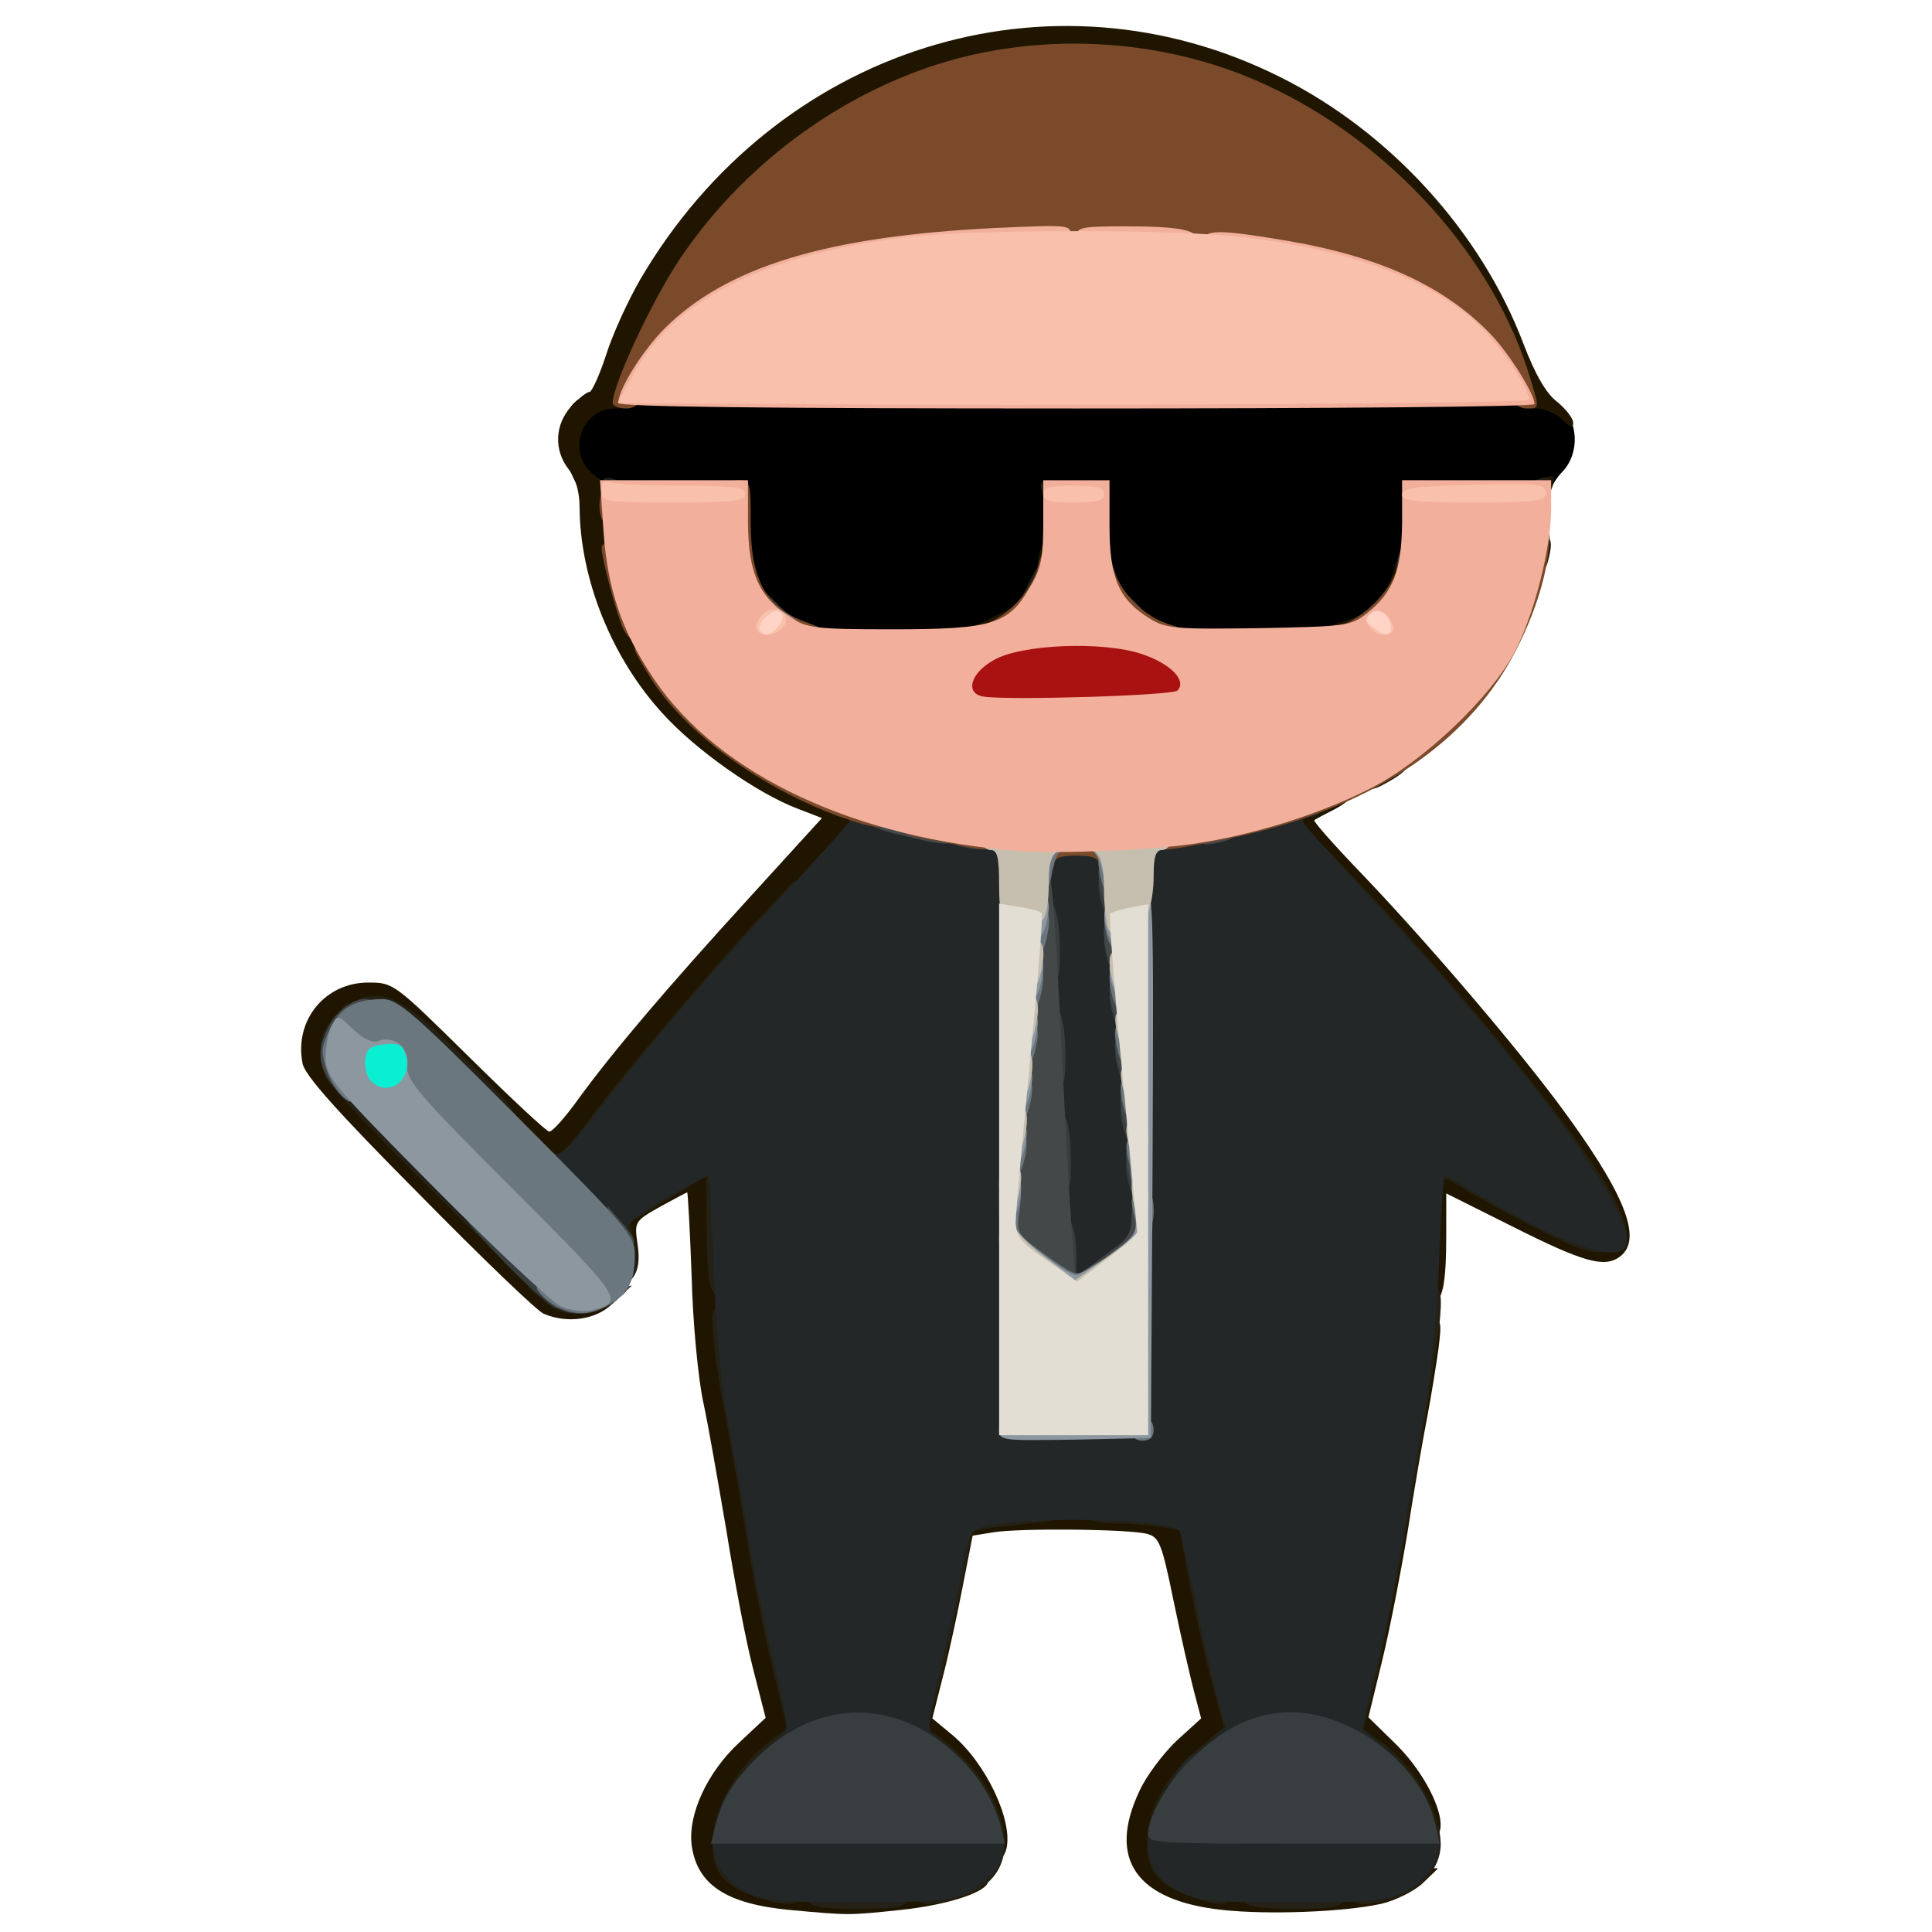 <?xml version="1.0" encoding="utf-8"?>
<!DOCTYPE svg PUBLIC "-//W3C//DTD SVG 1.0//EN" "http://www.w3.org/TR/2001/REC-SVG-20010904/DTD/svg10.dtd">
<svg version="1.0" xmlns="http://www.w3.org/2000/svg" width="50px" height="50px" viewBox="0 0 350 350" preserveAspectRatio="xMidYMid meet">
 <g fill="#000000">
  <path d="M142.5 115.6 c-6.8 -3 -9.5 -8.4 -9.5 -18.7 l0 -6.9 -13.7 0 -13.8 0 -1.7 -3.6 c-2.4 -4.8 -2.3 -10.9 0.2 -13.4 2 -2 3.3 -2 88.9 -2 l87 0 2.6 2.3 c3.5 2.9 3.7 8.8 0.6 12.1 -1.2 1.2 -2.1 2.8 -2.1 3.4 0 0.9 -3.4 1.2 -11.9 1.2 l-11.8 0 -0.5 7.9 c-0.6 9.7 -2.7 13.7 -8.8 16.9 -4.3 2.2 -5.4 2.3 -22.2 2 -16 -0.3 -17.9 -0.5 -20.4 -2.4 -5.6 -4.2 -6.9 -6.9 -7.3 -16 l-0.3 -8.4 -2.8 0 c-2.7 0 -2.7 0 -3.2 7.9 -0.6 9.7 -2.7 13.8 -8.8 16.9 -4.1 2 -5.7 2.2 -21 2.2 -11.5 -0.1 -17.4 -0.5 -19.5 -1.4z"/>
 </g>
 <g fill="#201600">
  <path d="M143 346 c-11.5 -1.1 -16.7 -4.6 -17.7 -11.7 -0.7 -5.6 2.8 -13.2 8.6 -18.6 l4.8 -4.5 -2.3 -9 c-1.3 -5 -3.4 -16.1 -4.8 -24.9 -1.5 -8.7 -3.3 -19.2 -4.2 -23.3 -0.9 -4.1 -1.9 -14.4 -2.1 -22.7 -0.3 -8.4 -0.7 -15.3 -0.8 -15.3 -0.1 0 -2.3 1.2 -4.9 2.6 -4.6 2.6 -4.7 2.7 -4.1 6.8 0.4 2.8 0.2 4.7 -0.9 6.1 -0.8 1.1 -1.7 1.8 -1.9 1.5 -0.3 -0.3 -0.9 -3.8 -1.2 -7.7 -0.7 -6.2 -0.5 -7.3 0.8 -7.3 0.8 0 1.7 -0.4 1.9 -0.8 0.7 -1.8 11.1 -7.2 13.8 -7.2 l3 0 0 7.8 c0.1 10.6 1.6 27.2 3.5 36.2 0.8 4.1 2.4 13.4 3.5 20.5 1.2 7.2 3.4 18.4 5 25.1 1.7 6.7 3 12.9 3 13.8 0 0.9 -2.4 4 -5.3 6.9 -12.9 12.7 -10.7 19.5 7.1 21.7 5.2 0.7 10.2 0.7 15.2 0 4.1 -0.6 9.4 -1.4 11.8 -1.7 2.5 -0.3 4.2 -0.2 4.2 0.5 0 1.9 -7.2 4.3 -15.8 5.2 -9.5 1 -9.3 1 -20.2 0z"/>
  <path d="M221.4 346 c-15.6 -1.7 -20.8 -9.2 -15 -21.5 1.2 -2.7 4.3 -6.8 6.7 -9.1 l4.5 -4.1 -1.3 -4.9 c-0.7 -2.7 -2.4 -10.1 -3.7 -16.4 -2.1 -10.3 -2.6 -11.5 -4.7 -12.1 -3.1 -0.9 -23.3 -1.1 -28 -0.3 l-3.7 0.6 -1.7 8.7 c-0.9 4.7 -2.5 12.2 -3.6 16.5 l-2 7.9 3.5 2.9 c6.2 5.1 11.2 15.7 9.9 20.8 -0.7 2.7 -3.3 2.5 -3.3 -0.2 0 -3.7 -5.8 -12.7 -10 -15.6 -4.5 -3.1 -5 -6.2 -2.5 -14.7 0.9 -2.7 2.7 -10.6 4.1 -17.5 1.4 -6.9 2.7 -12.6 2.8 -12.7 0.1 -0.1 4.7 -0.7 10.2 -1.4 9 -1 17.8 -0.8 29 0.7 l4.1 0.6 1.3 7.1 c0.7 4 2.5 12.4 4.1 18.7 1.6 6.3 2.9 12.4 2.9 13.6 0 1.2 -1.7 3.4 -4.1 5.4 -4.8 3.8 -9.9 11.4 -9.9 14.6 0 2.8 4 6.1 9.4 7.5 8.7 2.5 31.7 0.9 33.7 -2.3 0.3 -0.5 1.9 -0.8 3.5 -0.6 l2.9 0.3 -2.8 2.7 c-1.5 1.4 -4.9 3.1 -7.5 3.7 -6.8 1.5 -20.6 2 -28.8 1.1z"/>
  <path d="M257 331.7 c0 -2.4 -5.9 -10.4 -9.5 -12.8 -4.3 -3 -4.4 -5.1 -1 -18.8 2.4 -9.6 9.1 -46.4 10.2 -56.3 0.5 -4 0.9 -4.8 2.6 -4.8 1.8 0 1.9 0.4 1.3 5.3 -0.4 2.8 -1.3 8.6 -2.1 12.7 -0.8 4.1 -2.4 13.4 -3.5 20.5 -1.2 7.2 -3.2 17.6 -4.6 23.3 l-2.5 10.3 4.6 4.5 c7.2 6.9 11.1 17.4 6.5 17.4 -1.1 0 -2 -0.6 -2 -1.3z"/>
  <path d="M98.5 238 c-1.1 -0.4 -11.3 -10.2 -22.6 -21.7 -14.7 -14.8 -20.8 -21.6 -21.1 -23.7 -1.5 -7.8 4.1 -14.6 11.9 -14.6 4.6 0 4.7 0.1 18.3 13.5 7.5 7.4 14 13.5 14.5 13.5 0.6 0 2.9 -2.6 5.2 -5.8 6.4 -8.8 16.2 -20.3 30.8 -36.3 l13.4 -14.7 -4.4 -1.7 c-7.4 -2.8 -18.6 -10.7 -24.6 -17.4 -9.1 -10 -14.8 -24.2 -14.9 -37.1 0 -2.9 -0.7 -5.4 -2 -7 -2.7 -3.5 -2.5 -8.1 0.5 -11.4 1.3 -1.4 2.8 -2.6 3.3 -2.6 0.4 0 1.8 -3 3 -6.7 1.2 -3.8 4 -9.9 6.2 -13.7 24.6 -42 74.2 -57.6 116 -36.6 19.8 9.9 36.3 28 44 48.3 2.1 5.5 4.1 9 6.1 10.5 1.6 1.3 2.9 3 2.9 3.8 0 1 -0.5 0.9 -2 -0.6 -1.1 -1.1 -3.3 -2 -4.9 -2 -2.5 0 -3.1 -0.5 -4.2 -3.7 -3.5 -10.8 -12.2 -24.7 -21.4 -33.8 -19.7 -19.7 -47.7 -29.1 -71.6 -24.1 -27.8 5.9 -53.8 28.1 -63.6 54 -2.7 7.2 -3 7.6 -5.9 7.6 -5.9 0 -8.7 7.6 -4.3 11.6 1.2 1 2.3 1.8 2.5 1.7 1.7 -1.1 2.4 0.5 2.4 5 0 19 13.1 38.1 32.9 48.1 5.1 2.5 9.9 4.6 10.7 4.6 0.9 0 1.4 1.2 1.4 3.6 0 3.3 -1.1 4.8 -11.3 15.4 -12 12.4 -29.2 32.4 -36.6 42.8 -7 9.5 -7.4 9.3 -24.5 -8.3 -8.1 -8.3 -14.9 -14.5 -15.9 -14.5 -1 0 -3.2 1.3 -4.8 3 -2.8 2.8 -2.9 3.1 -1.5 5.7 0.8 1.5 10.4 11.7 21.3 22.5 l19.8 19.6 5 -0.5 5 -0.4 -2.8 2.5 c-2.9 2.7 -8 3.4 -12.2 1.6z"/>
  <path d="M258 223 l0 -13 3.3 0 c1.9 0 5.6 1.4 9.2 3.6 7.4 4.5 19.7 10.5 20.3 9.9 0.7 -0.7 -4.1 -8.4 -10.9 -17.6 -8.7 -11.7 -21 -26.2 -35 -41.1 -10.4 -11 -11.9 -13.1 -11.9 -16 0 -2.9 0.5 -3.6 3.3 -4.6 4 -1.4 8.7 -1.6 8.7 -0.2 0 0.5 -1.5 1.7 -3.2 2.6 -1.8 0.9 -3.5 1.8 -3.7 2 -0.2 0.2 3.6 4.5 8.5 9.6 11.1 11.6 26.5 29.5 35.4 41.3 12.3 16.5 15.8 25 11.4 28.2 -2.8 2 -6.5 1 -19.6 -5.6 l-11.8 -5.9 0 7.6 c0 9 -0.7 12.2 -2.6 12.2 -1.1 0 -1.4 -2.6 -1.4 -13z"/>
  <path d="M248 140.5 c0 -2.2 0.4 -2.5 3.5 -2.5 4.3 0 4.4 1 0.6 3.3 -3.8 2.2 -4.1 2.2 -4.1 -0.8z"/>
  <path d="M173 115.5 c0 -0.8 0.6 -1.5 1.3 -1.5 0.8 0 3.5 -1.1 6 -2.4 l4.7 -2.3 0 2.7 c0 2.2 -0.6 3 -3.1 3.9 -4.6 1.6 -8.9 1.4 -8.9 -0.4z"/>
  <path d="M238 115.7 c0 -0.8 1.7 -1.9 3.8 -2.6 2 -0.7 4.3 -1.5 5 -1.7 0.8 -0.4 1.2 0.3 1.2 1.9 0 1.7 -0.7 2.7 -2.2 3.1 -4 1 -7.8 0.7 -7.8 -0.7z"/>
  <path d="M251.4 106.8 c0.2 -0.7 1 -3.2 1.7 -5.5 2.1 -7.8 4.9 -4.7 3.3 3.6 -0.5 2.5 -1.2 3.1 -3.1 3.1 -1.6 0 -2.3 -0.4 -1.9 -1.2z"/>
  <path d="M133 102.5 c0 -2.2 0.5 -3.5 1.3 -3.5 0.8 0 1.8 1.6 2.4 3.5 1.1 3.3 1 3.5 -1.3 3.5 -2.1 0 -2.4 -0.5 -2.4 -3.5z"/>
  <path d="M188 102.8 c0 -3 1.3 -5.8 2.6 -5.8 0.9 0 1.4 1.2 1.4 3.5 0 2.8 -0.4 3.5 -2 3.5 -1.1 0 -2 -0.6 -2 -1.2z"/>
  <path d="M277 100.5 c0 -2.8 0.4 -3.5 2 -3.5 2.1 0 2.4 1 1.4 4.8 -1 3.6 -3.4 2.7 -3.4 -1.3z"/>
  <path d="M278 88.5 c0 -0.8 0.2 -1.5 0.4 -1.5 0.2 0 1.1 -0.3 1.9 -0.6 1.2 -0.4 1.4 0 1 1.5 -0.6 2.4 -3.3 2.9 -3.3 0.6z"/>
 </g>
 <g fill="#242116">
  <path d="M147.8 345.3 c-1 -0.2 -1.8 -1.1 -1.8 -1.9 0 -1.1 1.9 -1.4 9.5 -1.4 7.4 0 9.5 0.3 9.5 1.4 0 0.7 -1 1.6 -2.2 2 -2.6 0.6 -12.4 0.6 -15 -0.1z"/>
  <path d="M226.8 345.3 c-1 -0.2 -1.8 -1.1 -1.8 -1.9 0 -1.1 1.9 -1.4 9.5 -1.4 7.4 0 9.5 0.3 9.5 1.4 0 0.7 -1 1.6 -2.2 2 -2.6 0.6 -12.4 0.6 -15 -0.1z"/>
  <path d="M136.5 343.5 c-5.9 -2.1 -7.8 -4.9 -7.3 -11 0.5 -5.8 4.7 -12.8 10.1 -16.9 l3.3 -2.5 -2.7 -11.1 c-1.5 -6.1 -3.7 -17.3 -4.9 -24.8 -1.2 -7.5 -2.8 -16.6 -3.5 -20.2 -0.8 -3.6 -1.7 -9.5 -2.1 -13.2 -0.6 -6.5 -0.6 -6.8 1.5 -6.8 1.7 0 2.1 0.6 2.1 3.4 0 1.9 0.9 8.1 1.9 13.8 1.1 5.7 2.7 15 3.6 20.8 0.9 5.8 3 16.1 4.6 22.9 4 17 4 17.7 -2.1 22.6 -2.7 2.2 -4.9 4.5 -5 5.2 0 0.6 -0.5 1.3 -1 1.5 -0.6 0.2 -1.3 2 -1.6 4 -0.9 5.1 1.8 8.5 7.4 9.4 3.2 0.5 4.2 1.1 4.2 2.5 0 2.3 -2.8 2.4 -8.5 0.4z"/>
  <path d="M166 343 c0 -1.4 0.7 -2 2.4 -2 3 0 9 -4 9.4 -6.4 0.6 -2.8 -2.7 -9.3 -6.6 -13.2 -1.9 -1.9 -3.8 -3.4 -4.2 -3.4 -0.5 0 -1.2 -1.9 -1.5 -4.2 -0.4 -3.1 0.3 -7.9 2.4 -16.8 1.6 -6.9 3.3 -14.6 3.6 -17.2 0.5 -2.9 1.2 -4.8 2 -4.8 0.7 0 1.5 -0.4 1.7 -1 0.2 -0.5 4.5 -1.2 9.6 -1.6 8 -0.6 9.2 -0.5 9.2 0.9 0 1.7 -1.6 2.1 -12.2 3.2 -3.2 0.4 -5.8 0.8 -5.8 1 0 1.8 -4.4 22.6 -6 28.4 -1.2 4 -1.9 7.4 -1.8 7.5 3.9 2.2 8.5 6.8 10.8 10.9 5.5 9.7 3.4 17.1 -5.6 19.6 -5.7 1.6 -7.4 1.4 -7.4 -0.9z"/>
  <path d="M215.6 343.5 c-6 -2.1 -7.9 -4.6 -7.8 -9.9 0 -5.8 3.7 -12.2 9.6 -17.1 l4.3 -3.6 -2.2 -8.2 c-1.2 -4.5 -3 -12.5 -4 -17.8 l-1.8 -9.7 -3.6 -0.6 c-2 -0.3 -5.2 -0.6 -7.1 -0.6 -5 0 -8 -1 -8 -2.6 0 -1.6 4.9 -1.8 13.8 -0.8 3.4 0.5 5.2 1.1 5.2 2 0 0.8 0.8 1.4 1.8 1.4 1.5 0 2 1.4 3 7.3 0.7 4 2.4 11.7 3.7 17 2.8 10.8 3.2 16.7 1.2 16.7 -0.7 0 -1.8 0.9 -2.5 2 -0.7 1.1 -1.9 2 -2.7 2 -0.8 0 -1.5 0.7 -1.5 1.5 0 0.7 -0.6 1.8 -1.3 2.2 -2 1.2 -4.7 8.7 -4 11.2 0.3 1.1 1.2 2.1 1.9 2.1 0.8 0 1.4 0.4 1.4 0.9 0 0.5 1.8 1.2 4 1.6 3 0.5 4 1.1 4 2.6 0 2.3 -1.9 2.4 -7.4 0.4z"/>
  <path d="M245 343 c0 -1.3 0.7 -2 2 -2 2.2 0 7 -2 8.8 -3.7 0.6 -0.6 1.2 -2.1 1.2 -3.3 0 -2.7 -3.9 -10 -6.2 -11.8 -1 -0.7 -1.8 -2 -1.8 -2.8 0 -0.8 -0.9 -1.4 -1.9 -1.4 -3.4 0 -3.7 -7.1 -0.7 -19.3 1.4 -5.8 3.5 -16.1 4.6 -22.9 1.1 -6.7 2.9 -17.2 4 -23.3 1.1 -6 2 -12.9 2 -15.2 0 -3.6 0.3 -4.3 2 -4.3 3.2 0 3 1.6 -3.4 39.3 -2 11.4 -4.7 25.3 -6.1 30.9 l-2.5 10.1 2.2 1.5 c6.7 4.6 11.7 12.9 11.8 19.3 0 4.4 -3.6 8.4 -8.9 9.9 -5.4 1.5 -7.1 1.3 -7.1 -1z"/>
  <path d="M98.3 235.5 l-2.8 -2.4 3.2 -0.1 c4.4 0 6.3 0.9 6.3 3.1 0 2.7 -3.3 2.4 -6.7 -0.6z"/>
  <path d="M128.6 232.8 c-0.3 -1.3 -0.6 -6.2 -0.6 -11 l0 -8.8 -6.7 4.1 c-3.8 2.3 -6.9 4.2 -7 4.3 -0.2 0.1 0.1 1.6 0.6 3.4 1.1 3.7 0.4 7.2 -1.4 7.2 -1.2 0 -2 -2.6 -3.1 -10.1 -0.6 -3.4 -0.4 -3.6 4.3 -6 2.6 -1.3 5 -2.7 5.3 -3.1 0.9 -1.2 6.1 -2.8 9.1 -2.8 l2.9 0 0 12.5 c0 10 -0.3 12.5 -1.4 12.5 -0.7 0 -1.6 -1 -2 -2.2z"/>
  <path d="M279.4 223.1 c-4.3 -2.2 -10.3 -5.4 -13.1 -7.1 -5 -3 -5.3 -3.1 -5.3 -1.1 0 1.2 -0.4 2.1 -1 2.1 -0.5 0 -1 -1.6 -1 -3.5 0 -3.3 0.2 -3.5 3.4 -3.5 1.9 0 4.1 0.7 5 1.5 0.8 0.8 1.9 1.5 2.5 1.5 0.5 0 1.6 0.6 2.3 1.3 1.8 1.7 16.9 8.9 17.5 8.3 0.5 -0.5 -3.9 -9 -4.9 -9.4 -0.5 -0.2 -0.8 -1 -0.8 -1.7 0 -0.7 -0.7 -1.5 -1.5 -1.9 -0.8 -0.3 -1.5 -1.2 -1.5 -2.1 0 -0.8 -0.4 -1.5 -1 -1.5 -0.5 0 -1 -0.9 -1 -2 0 -1.1 -0.7 -2 -1.5 -2 -0.9 0 -1.9 -0.8 -2.2 -1.7 -0.4 -1 -1.5 -2.4 -2.5 -3.1 -1 -0.7 -1.8 -2.1 -1.8 -3 0 -1 -1 -2.2 -2.2 -2.7 -1.3 -0.6 -2.4 -1.9 -2.6 -3 -0.2 -1.1 -1.3 -2.5 -2.5 -3 -1.3 -0.6 -2.3 -2.1 -2.5 -3.7 -0.2 -1.9 -0.9 -2.8 -2.1 -2.8 -2.8 0 -6.1 -4.3 -6.1 -7.8 0 -2.8 -0.3 -3.2 -2.8 -3.2 -2 0 -4.1 -1.3 -7.5 -4.8 -3.8 -3.9 -4.7 -5.4 -4.7 -8.2 l0.1 -3.5 9.1 9.5 c17.2 18.1 37.9 43.4 44.3 54.5 1.4 2.3 2.8 5.5 3.1 7.2 0.5 2.6 0.2 3.1 -1.8 3.6 -4 1.1 -5.2 0.8 -13.4 -3.2z"/>
  <path d="M73.8 211.2 c-8.2 -8.2 -14.8 -15.4 -14.8 -16 0 -0.7 1 -1.2 2.3 -1.2 1.5 0 6.2 3.9 15 12.8 11.8 11.8 12.8 13.2 12.5 16.1 -0.3 3.2 -0.4 3.1 -15 -11.7z"/>
  <path d="M100 210 c0 -0.5 0.4 -0.9 0.9 -0.7 0.5 0.1 2.9 -2.5 5.4 -5.9 5.8 -8 22.8 -28 31.1 -36.9 l6.5 -7 0.1 3.6 c0 4.1 -4.2 8.9 -7.8 8.9 -1.8 0 -2.2 0.6 -2.2 2.8 0 3.1 -2.7 6.2 -5.3 6.2 -1 0 -1.7 1 -1.9 2.8 -0.2 1.6 -1.2 3.1 -2.5 3.7 -1.2 0.5 -2.3 1.9 -2.5 3 -0.2 1.1 -1.3 2.4 -2.5 3 -1.3 0.5 -2.3 1.8 -2.3 2.8 0 1.1 -0.9 2.1 -2 2.4 -1.1 0.3 -2 1.4 -2 2.4 0 1.1 -0.7 2.2 -1.5 2.5 -0.8 0.4 -1.5 1.3 -1.5 2 0 0.8 -0.7 1.7 -1.5 2 -0.8 0.4 -1.5 1.2 -1.5 2 0 0.9 -1.2 1.4 -3.5 1.4 -1.9 0 -3.5 -0.4 -3.5 -1z"/>
  <path d="M79.5 193.9 c-6.8 -6.9 -9.8 -9.2 -12.2 -9.6 -3.6 -0.6 -4.4 -2.8 -1.4 -3.6 4.2 -1.1 7.7 0.8 15.9 8.7 4.6 4.4 9.3 9.3 10.4 10.8 l1.9 2.8 -2.9 0 c-2.3 0 -4.6 -1.8 -11.7 -9.1z"/>
  <path d="M58 189.1 c0 -1.1 1.1 -3.3 2.5 -4.8 l2.4 -2.8 0.1 3.2 c0 4.4 -0.9 6.3 -3.1 6.3 -1.2 0 -1.9 -0.7 -1.9 -1.9z"/>
  <path d="M243 114.2 c0 -0.4 1.4 -1.6 3 -2.6 1.7 -1 4.1 -3.3 5.3 -5.2 2.8 -4.3 3.7 -4.3 3.7 0.1 0 3.1 -0.3 3.5 -2.5 3.5 -2 0 -2.5 0.5 -2.5 2.5 0 2.2 -0.4 2.5 -3.5 2.5 -1.9 0 -3.5 -0.4 -3.5 -0.8z"/>
  <path d="M137 109.3 l0 -3.7 3.5 3.4 c1.9 1.9 3.5 3.5 3.5 3.7 0 0.2 -1.6 0.3 -3.5 0.3 -3.4 0 -3.5 -0.1 -3.5 -3.7z"/>
  <path d="M186.4 105.5 c2.4 -5.1 4.6 -5.9 4.6 -1.6 0 4.6 -1 6.1 -4 6.1 l-2.7 0 2.1 -4.5z"/>
  <path d="M198 102.5 c0 -2.2 0.5 -3.5 1.3 -3.5 0.8 0 1.8 1.6 2.4 3.5 1.1 3.3 1 3.5 -1.3 3.5 -2.1 0 -2.4 -0.5 -2.4 -3.5z"/>
  <path d="M188.7 89 c-0.4 -1.5 0 -2 1.4 -2 1.2 0 1.9 0.7 1.9 2 0 1.1 -0.6 2 -1.4 2 -0.7 0 -1.6 -0.9 -1.9 -2z"/>
  <path d="M109 88.1 c0 -1.4 0.5 -1.8 2 -1.4 1.1 0.3 2 1.2 2 1.9 0 0.8 -0.9 1.4 -2 1.4 -1.3 0 -2 -0.7 -2 -1.9z"/>
  <path d="M277 88.6 c0 -0.7 0.9 -1.6 2 -1.9 1.5 -0.4 2 0 2 1.4 0 1.2 -0.7 1.9 -2 1.9 -1.1 0 -2 -0.6 -2 -1.4z"/>
 </g>
 <g fill="#232728">
  <path d="M138.3 343.9 c-2.7 -0.6 -5.2 -2.1 -6.9 -4.2 -2.2 -2.7 -2.5 -3.7 -2 -7.4 1.1 -7.9 4.6 -11.5 4.6 -4.8 l0 3.5 22 0 c18.9 0 22 -0.2 22 -1.5 0 -3.2 2.9 -1.4 3.6 2.2 0.9 4.6 -0.9 8 -5.6 10.7 -3.1 1.8 -5.4 2.1 -18.5 2.3 -8.2 0.1 -16.9 -0.3 -19.2 -0.8z"/>
  <path d="M216.8 343.9 c-5.5 -1.6 -8.8 -5.1 -8.8 -9.4 l0 -3.5 25.9 0 c25 0 26 0.1 26.6 2 0.9 2.9 -1.5 7.1 -5.5 9.4 -3.1 1.8 -5.4 2.1 -19 2.3 -8.5 0.1 -17.2 -0.3 -19.2 -0.8z"/>
  <path d="M213.5 320.6 c1 -1.4 2 -2.6 2.4 -2.6 0.3 0 1.9 -1.2 3.4 -2.5 l2.8 -2.5 -1.5 -5.3 c-0.8 -2.8 -2.6 -10.8 -4 -17.6 -1.4 -6.8 -2.7 -12.5 -2.9 -12.8 -2.4 -2.4 -32.2 -2.7 -36.6 -0.3 -1.2 0.6 -2.1 2.6 -2.6 5.7 -0.3 2.6 -2 10.6 -3.7 17.7 -2.9 12.4 -3 13 -1.2 14.3 1.6 1.2 1.4 1.3 -1.7 1.3 -2 0 -5.6 -0.7 -8.1 -1.5 -4.1 -1.4 -5 -1.4 -8.9 -0.1 -2.4 0.9 -5.9 1.6 -7.8 1.6 -3.1 0 -3.3 -0.2 -1.8 -1.3 1.7 -1.1 1.6 -2 -1.2 -13.7 -1.6 -6.9 -3.7 -17.2 -4.6 -23 -0.9 -5.8 -2.6 -15.2 -3.7 -21 -1.2 -6.6 -2.2 -16.8 -2.5 -27.2 -0.3 -9.3 -0.8 -16.8 -1.1 -16.8 -0.2 0 -3.7 1.9 -7.7 4.1 -4.8 2.8 -7.1 4.7 -6.8 5.5 0.3 1 -0.3 1.4 -1.9 1.4 -3.5 0 -12.8 -9.7 -12.8 -13.4 0 -2.3 0.3 -2.6 1.3 -1.7 1.1 0.8 3 -1 8.9 -8.7 9.7 -12.5 20.2 -24.7 33.9 -39.4 6 -6.4 10.9 -11.9 10.9 -12.2 0 -0.3 -0.7 -0.6 -1.5 -0.6 -0.8 0 -1.5 -0.4 -1.5 -1 0 -1.6 6 -1.2 14.1 0.9 4.1 1 10 2.2 13.2 2.6 l5.7 0.7 0 53.4 0 53.4 11 0 11 0 0 -14.5 c0 -8 -0.3 -14.5 -0.6 -14.5 -0.3 0 -2 1.1 -3.8 2.5 -1.9 1.4 -4.6 2.5 -6.4 2.5 -1.8 0 -3.2 -0.1 -3.2 -0.2 0 -0.2 -0.9 -16.5 -2 -36.3 -1.1 -19.8 -2 -38.1 -2 -40.7 l0 -4.8 7 0 c7 0 7 0 7.1 2.8 0 1.5 0.8 10.1 1.8 19.2 l1.9 16.5 0.1 -19.7 0.1 -19.6 5.3 -0.7 c2.8 -0.4 8.6 -1.5 12.9 -2.6 8.3 -2.1 14.8 -2.5 14.8 -0.9 0 0.6 -0.7 1 -1.5 1 -0.8 0 -1.5 0.4 -1.5 0.8 0 0.4 5.7 6.8 12.6 14.2 28.3 30.4 48 57.3 46 62.7 -1.3 3.3 -12 -0.4 -26.7 -9.3 -3.1 -1.9 -5.9 -3.4 -6.1 -3.4 -0.3 0 -0.8 7.1 -1.1 15.8 -0.3 8.8 -1.5 20.5 -2.6 26.7 -1.1 6.1 -3 16.5 -4 23.2 -1.1 6.7 -3.2 17.2 -4.7 23.3 l-2.7 11.1 3.4 2.9 3.4 2.9 -3.7 0.1 c-2.1 0 -3.8 -0.3 -3.8 -0.8 0 -0.8 -4.3 -2.9 -9 -4.2 -3.2 -0.9 -13 1.4 -13 3.2 0 0.4 -1.1 0.8 -2.4 0.8 -1.8 0 -2.5 0.6 -2.8 2.3 -0.2 1.7 -1.1 2.3 -3.6 2.5 l-3.3 0.3 1.6 -2.5z"/>
 </g>
 <g fill="#383e3f">
  <path d="M129.4 331.5 c1.3 -5 2.6 -7.5 6.2 -11.5 10.8 -11.9 25.3 -13 36.9 -2.8 4.6 4 7.6 8.9 8.9 14.1 l0.6 2.7 -26.6 0 -26.6 0 0.6 -2.5z"/>
  <path d="M208 332.3 c0.1 -3.6 3.8 -9.9 8.2 -14 5.5 -5 9.3 -7 14.6 -7.9 11.7 -1.9 26.5 8.3 29.2 20 l0.8 3.6 -26.4 0 c-24.5 0 -26.4 -0.1 -26.4 -1.7z"/>
  <path d="M91.5 228.8 c-7.9 -8.2 -8 -8.3 -5.1 -8.6 2.4 -0.3 3.9 0.7 9.2 5.9 4.1 4.1 6.4 7.1 6.4 8.6 0 1.3 -0.5 2.3 -1.2 2.3 -0.7 0 -4.9 -3.7 -9.3 -8.2z"/>
  <path d="M191 227 c0 -5.3 0.3 -7 1.4 -7 1.6 0 2.6 3 2.6 7.8 l0 3.4 5 -3.7 5 -3.7 0 3.1 c0 2.9 -0.3 3.1 -3.5 3.1 -2.8 0 -3.5 0.4 -3.5 2 0 1.6 -0.7 2 -3.5 2 l-3.5 0 0 -7z"/>
  <path d="M204.6 214.8 c-1.1 -4.2 -0.7 -5.8 1.4 -5.8 1.7 0 2 0.7 2 4 0 4.5 -2.3 5.7 -3.4 1.8z"/>
  <path d="M190 208.5 c0 -5.7 0.3 -7.5 1.4 -7.5 1.7 0 2.6 3.1 2.6 9.8 0 4.5 -0.3 5.2 -2 5.2 -1.8 0 -2 -0.7 -2 -7.5z"/>
  <path d="M203.6 204.8 c-1.1 -4.2 -0.7 -5.8 1.4 -5.8 1.7 0 2 0.7 2 4 0 4.5 -2.3 5.7 -3.4 1.8z"/>
  <path d="M189 189.5 c0 -5.7 0.3 -7.5 1.4 -7.5 1.7 0 2.6 3.1 2.6 9.8 0 4.5 -0.3 5.2 -2 5.2 -1.8 0 -2 -0.7 -2 -7.5z"/>
  <path d="M202.6 193.8 c-1 -3.8 -0.7 -4.8 1.4 -4.8 1.6 0 2 0.7 2 3.5 0 4 -2.4 4.9 -3.4 1.3z"/>
  <path d="M201.6 183.8 c-1 -3.8 -0.7 -4.8 1.4 -4.8 1.6 0 2 0.7 2 3.5 0 4 -2.4 4.9 -3.4 1.3z"/>
  <path d="M188 170.5 c0 -5.7 0.3 -7.5 1.4 -7.5 1.7 0 2.6 3.1 2.6 9.8 0 4.5 -0.3 5.2 -2 5.2 -1.8 0 -2 -0.7 -2 -7.5z"/>
  <path d="M200.6 173.8 c-1 -3.8 -0.7 -4.8 1.4 -4.8 1.6 0 2 0.7 2 3.5 0 4 -2.4 4.9 -3.4 1.3z"/>
  <desc>cursor-land.com</desc><path d="M199.6 163.8 c-1.1 -4.2 -0.7 -5.8 1.4 -5.8 1.7 0 2 0.7 2 4 0 4.5 -2.3 5.7 -3.4 1.8z"/>
  <path d="M173.8 153.3 c-3.3 -0.8 -2 -3.3 1.7 -3.3 2.8 0 3.5 0.4 3.5 2 0 2 -1.4 2.3 -5.2 1.3z"/>
 </g>
 <g fill="#aa1111">
  <path d="M175.2 129.2 c-2.1 -0.3 -2.3 -0.8 -2 -5.5 0.3 -4.6 0.6 -5.3 3.8 -7.1 2.9 -1.7 5.6 -2.2 15.7 -2.5 13.3 -0.3 21.4 1.4 23.3 4.9 1.3 2.5 1.3 8.7 -0.1 9.6 -1.1 0.7 -36.4 1.2 -40.7 0.6z"/>
 </g>
 <g fill="#444849">
  <path d="M100.4 236.6 c-1 -0.8 -1.7 -1.6 -1.4 -1.9 0.3 -0.3 3.9 -0.8 8 -1.1 l7.5 -0.7 -2.8 2.6 c-3.2 2.8 -8.2 3.3 -11.3 1.1z"/>
  <path d="M187 230.9 c-1.4 -1.2 -3.4 -2.7 -4.4 -3.5 -1.8 -1.3 -1.8 -2.1 1.5 -36.3 2.9 -29.8 3.6 -35.1 5 -35.1 1.3 0 1.8 4.8 3.4 37.5 1 20.6 2.1 37.5 2.4 37.5 0.3 0 2.7 -1.6 5.4 -3.5 4 -3 4.7 -4 4.7 -7 0 -2.9 0.4 -3.5 2.1 -3.5 1.8 0 2 0.5 1.7 5.3 -0.3 4.5 -0.6 5.2 -2.5 5.5 -1.3 0.2 -2.3 1 -2.3 1.8 0 0.8 -0.7 1.4 -1.5 1.4 -0.8 0 -1.5 0.5 -1.5 1 0 0.6 -2.6 1 -5.7 1 -4.4 -0.1 -6.4 -0.6 -8.3 -2.1z"/>
  <path d="M110 222.3 l0.1 -3.8 2.4 2.8 c3.2 3.6 3.1 4.7 0 4.7 -2.2 0 -2.5 -0.4 -2.5 -3.7z"/>
  <path d="M204.6 212.8 c-1.1 -4.2 -0.7 -5.8 1.4 -5.8 1.7 0 2 0.7 2 4 0 4.5 -2.3 5.7 -3.4 1.8z"/>
  <path d="M203.6 202.8 c-1.1 -4.2 -0.7 -5.8 1.4 -5.8 1.7 0 2 0.7 2 4 0 4.5 -2.3 5.7 -3.4 1.8z"/>
  <path d="M60.1 196.4 c-2.5 -3.2 -2.7 -6.4 -0.6 -10.4 2.5 -4.8 8.5 -6.9 8.5 -3 0 1.1 -0.4 2 -0.8 2 -0.5 0 -1.9 0.8 -3 1.8 -1.9 1.6 -2.1 2.6 -1.5 7 0.3 2.9 0.3 5.2 0 5.2 -0.3 0 -1.5 -1.2 -2.6 -2.6z"/>
  <path d="M202.6 192.8 c-1.1 -4.2 -0.7 -5.8 1.4 -5.8 1.7 0 2 0.7 2 4 0 4.5 -2.3 5.7 -3.4 1.8z"/>
  <path d="M201.6 182.8 c-1.1 -4.2 -0.7 -5.8 1.4 -5.8 1.7 0 2 0.7 2 4 0 4.5 -2.3 5.7 -3.4 1.8z"/>
  <path d="M200.6 172.8 c-1.2 -4.5 -0.7 -6.8 1.4 -6.8 1.7 0 2 0.7 2 4.5 0 4.9 -2.3 6.4 -3.4 2.3z"/>
  <path d="M199.6 161.8 c-1.1 -4.2 -0.7 -5.8 1.4 -5.8 1.7 0 2 0.7 2 4 0 4.5 -2.3 5.7 -3.4 1.8z"/>
  <path d="M163.3 151.3 c-4.1 -0.9 -6.3 -1.9 -6.3 -2.9 0 -1.7 2.6 -1.8 10.2 -0.2 4.5 0.9 5.8 1.6 5.8 3 0 2.1 -1.3 2.2 -9.7 0.1z"/>
  <path d="M217 151 c0 -1.6 0.7 -2 3.5 -2 4 0 4.9 2.4 1.3 3.4 -3.8 1 -4.8 0.7 -4.8 -1.4z"/>
  <path d="M138 110.4 l0 -3.7 2.6 2.7 c1.5 1.4 3.1 2.6 3.5 2.6 0.5 0 0.9 0.5 0.9 1 0 0.6 -1.6 1 -3.5 1 -3.4 0 -3.5 -0.1 -3.5 -3.6z"/>
  <path d="M202 109.3 l0 -3.7 3.5 3.4 c1.9 1.9 3.5 3.5 3.5 3.7 0 0.2 -1.6 0.3 -3.5 0.3 -3.4 0 -3.5 -0.1 -3.5 -3.7z"/>
  <path d="M253 103.8 c0 -3 1.3 -5.8 2.6 -5.8 0.9 0 1.4 1.2 1.4 3.5 0 2.8 -0.4 3.5 -2 3.5 -1.1 0 -2 -0.6 -2 -1.2z"/>
 </g>
 <g fill="#7a4a2a">
  <path d="M188 154.5 l0 -3.5 7 0 7 0 0 3.5 c0 2.4 -0.5 3.5 -1.5 3.5 -0.8 0 -1.5 -0.7 -1.5 -1.5 0 -1.1 -1.1 -1.5 -4 -1.5 -2.9 0 -4 0.4 -4 1.5 0 0.8 -0.7 1.5 -1.5 1.5 -1 0 -1.5 -1.1 -1.5 -3.5z"/>
  <path d="M174.5 153.3 c-1.1 -0.2 -4.4 -0.9 -7.2 -1.4 -3.5 -0.7 -5.3 -1.5 -5.3 -2.5 0 -1.7 1.3 -1.7 11.2 -0.2 6.4 1 7.8 1.6 7.8 3 0 1.8 -1.9 2.1 -6.5 1.1z"/>
  <path d="M209 152 c0 -1.5 0.7 -2 2.9 -2 1.6 0 7.3 -1.2 12.7 -2.6 5.5 -1.4 11 -2.8 12.4 -3.1 1.4 -0.3 2.7 -0.9 3 -1.3 0.9 -1.3 6.9 -4 9 -4 1.1 0 2 -0.7 2 -1.5 0 -0.8 0.7 -1.5 1.5 -1.5 0.8 0 1.5 -0.4 1.5 -1 0 -0.5 1.1 -1 2.5 -1 1.8 0 2.5 -0.5 2.5 -1.8 0 -2.3 4 -6.2 6.3 -6.2 1.1 0 1.7 -0.8 1.7 -2.5 0 -1.4 0.5 -2.5 1 -2.5 0.6 0 1 -0.7 1 -1.5 0 -0.8 0.7 -1.5 1.5 -1.5 0.9 0 1.5 -0.9 1.5 -2.5 0 -1.4 0.4 -2.5 0.8 -2.5 0.4 0 1.7 -3.8 2.7 -8.5 1.6 -6.9 2.3 -8.5 3.8 -8.5 1.6 0 1.7 0.6 1.1 4.8 -0.9 6.6 -4.1 14.7 -8.1 21.1 -9.6 15.1 -26.6 25.3 -50.1 30.1 -12.4 2.5 -13.2 2.5 -13.2 0z"/>
  <path d="M152.3 148 c-14.2 -5.1 -27.9 -15 -34.2 -24.8 -1.7 -2.7 -3.1 -5.2 -3.1 -5.5 0 -0.4 1.1 -0.7 2.5 -0.7 1.6 0 2.5 0.6 2.5 1.5 0 0.8 0.5 1.5 1 1.5 0.6 0 1 0.6 1 1.4 0 0.8 0.7 1.6 1.5 2 0.9 0.3 1.5 1.8 1.5 3.6 0 2.7 0.3 3 3 3 1.9 0 3.4 0.7 4.2 2 0.7 1.1 1.9 2 2.6 2 0.7 0 1.5 0.6 1.8 1.4 0.3 0.8 1.6 1.7 2.9 2 1.3 0.3 3 1.2 3.7 1.9 1.3 1.2 4.8 2.7 13.1 5.5 3.3 1.1 4.7 2.1 4.7 3.4 0 2.2 -1.9 2.2 -8.7 -0.2z"/>
  <path d="M142.3 116.3 c-0.7 -0.2 -1.3 -1.3 -1.3 -2.4 0 -1.4 -0.7 -1.9 -2.5 -1.9 -3.8 0 -5.7 -4.8 -6.3 -15.7 -0.5 -9 -0.4 -9.3 1.7 -9.3 2 0 2.1 0.5 2.1 7.7 0 10.4 2.8 15.4 10 18 6 2.1 6.6 4.3 1.3 4.2 -2.1 0 -4.4 -0.3 -5 -0.6z"/>
  <path d="M174 115.7 c0 -0.9 1.3 -1.8 3.1 -2.2 4.8 -1.1 9.8 -6.1 11 -11.1 1.5 -5.7 3.9 -5.9 3.9 -0.4 0 3.3 -0.3 4 -2 4 -1.6 0 -2 0.7 -2 3.5 0 2.5 -0.5 3.8 -1.7 4.2 -1 0.4 -2.1 1.1 -2.4 1.6 -0.4 0.5 -2.7 1.2 -5.3 1.4 -3.7 0.5 -4.6 0.3 -4.6 -1z"/>
  <path d="M206.5 115.8 c-5.1 -2.9 -8.5 -8 -8.5 -12.7 0 -4.2 2.3 -4 3.8 0.3 1.7 4.6 5.7 8.4 10.3 9.8 5.1 1.5 5.2 3.8 0.2 3.8 -2.1 0 -4.7 -0.6 -5.8 -1.2z"/>
  <path d="M239 115.6 c0 -0.8 1.4 -1.7 3.1 -2.1 4.4 -1 9.7 -6 11 -10.6 1.5 -5 3.9 -5.2 3.9 -0.4 0 2.4 -0.5 3.5 -1.4 3.5 -0.9 0 -1.6 1.2 -1.8 3.3 -0.2 2.4 -0.8 3.3 -2.5 3.5 -1.3 0.2 -2.3 0.9 -2.3 1.7 0 1.4 -3 2.5 -7.2 2.5 -1.8 0 -2.8 -0.5 -2.8 -1.4z"/>
  <path d="M113 114.1 c-1.1 -2.1 -4 -12.8 -4 -14.8 0 -0.7 0.8 -1.3 1.8 -1.3 1.8 0 3.9 6.1 4.9 14.3 0.6 4 -0.9 5 -2.7 1.8z"/>
  <path d="M108.8 93.3 c-0.6 -2.8 0.2 -5.3 1.8 -5.3 0.9 0 1.4 1.1 1.4 3.5 0 3.7 -2.4 5 -3.2 1.8z"/>
  <path d="M111 73 c0 -3.3 7.1 -18.5 12.1 -26 10 -14.9 24.7 -26.8 41.3 -33.4 20.3 -8.2 45 -7.5 65 1.8 22.6 10.4 41.4 31.3 47.9 53.4 1.6 5.2 1.6 5.2 -0.7 5.2 -1.5 0 -2.9 -1.1 -4.4 -3.7 -2.2 -4.1 -8.7 -10.6 -14 -14.2 -4.9 -3.4 -17.6 -7.7 -28.7 -9.7 -13.9 -2.5 -54.6 -2.6 -68.6 -0.1 -11.4 2 -22.1 5.4 -28.6 9.3 -5.9 3.4 -13.5 11.1 -15.3 15.3 -0.9 2.2 -1.9 3.1 -3.6 3.1 -1.3 0 -2.4 -0.5 -2.4 -1z"/>
 </g>
 <g fill="#6b777f">
  <path d="M205 259 c0 -1.3 0.7 -2 2 -2 1.3 0 2 0.7 2 2 0 1.3 -0.7 2 -2 2 -1.3 0 -2 -0.7 -2 -2z"/>
  <path d="M101.5 237 c-1.2 -0.4 -2.7 -1.6 -3.5 -2.5 -1.4 -1.6 -1.1 -1.7 2.8 -1.3 l4.2 0.4 -17.5 -17.6 c-15.2 -15.2 -17.5 -17.9 -17.5 -20.7 0 -2.9 -0.3 -3.1 -4 -3.5 -2.2 -0.2 -4 0 -4 0.4 0 0.5 0.5 0.8 1 0.8 0.6 0 1 1.6 1 3.6 0 3.3 -0.2 3.5 -1.7 2.3 -2.3 -1.9 -4.4 -7.4 -3.7 -9.6 2 -6.1 4.8 -8.3 10.7 -8.3 2.8 0 5.6 2.4 24.4 21.3 20.1 20.2 21.3 21.5 21.3 25.1 0 4.8 -1.3 7.2 -5 9.1 -3.2 1.7 -5.4 1.8 -8.5 0.5z"/>
  <path d="M190 232.5 c0 -0.8 -0.9 -1.5 -2 -1.5 -1.1 0 -2 -0.7 -2 -1.5 0 -0.8 -0.8 -1.5 -1.9 -1.5 -2 0 -3.1 -3.4 -3.1 -9.6 0 -2.8 0.4 -3.4 2.1 -3.4 2 0 2.1 0.4 1.6 4.2 -0.6 4.5 -0.8 4.2 6.5 9.4 3.6 2.5 3.9 2.6 6.3 1 2.5 -1.6 2.5 -1.6 2.5 1.4 0 2.9 -0.1 3 -5 3 -3.8 0 -5 -0.4 -5 -1.5z"/>
  <path d="M205.6 220.8 c-1 -3.8 -0.7 -4.8 1.4 -4.8 1.6 0 2 0.7 2 3.5 0 4 -2.4 4.9 -3.4 1.3z"/>
  <path d="M182 209 c0 -3.3 0.3 -4 2 -4 2.1 0 2.5 1.6 1.4 5.8 -1.1 3.9 -3.4 2.7 -3.4 -1.8z"/>
  <path d="M204.6 210.8 c-1 -3.8 -0.7 -4.8 1.4 -4.8 1.6 0 2 0.7 2 3.5 0 4 -2.4 4.9 -3.4 1.3z"/>
  <path d="M183 199 c0 -3.3 0.3 -4 2 -4 2.1 0 2.5 1.6 1.4 5.8 -1.1 3.9 -3.4 2.7 -3.4 -1.8z"/>
  <path d="M203.6 200.8 c-1.1 -4.2 -0.7 -5.8 1.4 -5.8 1.7 0 2 0.7 2 4 0 4.5 -2.3 5.7 -3.4 1.8z"/>
  <path d="M184 189 c0 -3.3 0.3 -4 2 -4 2.1 0 2.5 1.6 1.4 5.8 -1.1 3.9 -3.4 2.7 -3.4 -1.8z"/>
  <path d="M202.6 190.8 c-1.1 -4.2 -0.7 -5.8 1.4 -5.8 1.7 0 2 0.7 2 4 0 4.5 -2.3 5.7 -3.4 1.8z"/>
  <path d="M185 179 c0 -3.3 0.3 -4 2 -4 2.1 0 2.5 1.6 1.4 5.8 -1.1 3.9 -3.4 2.7 -3.4 -1.8z"/>
  <path d="M201.6 180.8 c-1.1 -4.2 -0.7 -5.8 1.4 -5.8 1.7 0 2 0.7 2 4 0 4.5 -2.3 5.7 -3.4 1.8z"/>
  <path d="M186 168.5 c0 -3.8 0.3 -4.5 2 -4.5 2.1 0 2.6 2.3 1.4 6.8 -1.1 4.1 -3.4 2.6 -3.4 -2.3z"/>
  <path d="M200.6 169.8 c-1 -3.8 -0.7 -4.8 1.4 -4.8 1.6 0 2 0.7 2 3.5 0 4 -2.4 4.9 -3.4 1.3z"/>
  <path d="M187 157 l0 -5 3.5 0 c1.9 0 3.5 0.5 3.5 1 0 0.6 -0.6 1 -1.4 1 -0.8 0 -1.6 1.6 -2 4 -0.4 2.6 -1.1 4 -2.1 4 -1.1 0 -1.5 -1.2 -1.5 -5z"/>
  <path d="M199.6 159.8 c-1.1 -4.2 -0.7 -5.8 1.4 -5.8 1.7 0 2 0.7 2 4 0 4.5 -2.3 5.7 -3.4 1.8z"/>
 </g>
 <g fill="#8d97a0">
  <path d="M181 259 c0 -1.9 0.6 -2 12 -2 l12 0 0 -14 c0 -8.7 -0.4 -14 -1 -14 -0.5 0 -1 0.7 -1 1.5 0 0.9 -0.9 1.5 -2.5 1.5 -1.6 0 -2.5 0.6 -2.5 1.5 0 1 -1.1 1.5 -3.5 1.5 -2.4 0 -3.5 -0.5 -3.5 -1.5 0 -0.8 -0.9 -1.5 -2 -1.5 -1.1 0 -2 -0.7 -2 -1.5 0 -0.8 -0.9 -1.5 -2 -1.5 -1.6 0 -2 -0.7 -2 -3.7 0 -3.1 0.2 -3.4 1.3 -2.2 1.9 2.4 9.4 7.9 10.6 7.9 0.6 0 3.4 -1.7 6.2 -3.7 5 -3.8 5 -3.8 4.4 -8.4 -0.4 -2.5 -0.8 -7.6 -1 -11.5 -0.2 -3.8 -0.6 -8.4 -1 -10.1 -0.5 -2.2 -0.4 -3.3 0.4 -3.3 1.4 0 1.5 -2.7 0.1 -3.2 -0.5 -0.2 -1.2 -1.8 -1.6 -3.5 -0.5 -2.6 -0.3 -3.3 1 -3.3 0.9 0 1.6 -0.7 1.6 -1.5 0 -0.8 -0.6 -1.5 -1.4 -1.5 -1.3 0 -2.6 -2.8 -2.6 -5.7 0 -0.7 0.9 -1.3 2 -1.3 1.8 0 2 -0.7 2 -6.5 0 -5.8 0.2 -6.5 2 -6.5 2 0 2 0.5 1.8 49.8 l-0.3 49.7 -13.7 0.3 c-13.3 0.2 -13.8 0.2 -13.8 -1.8z"/>
  <path d="M101.5 236.6 c-1.6 -0.8 -11.9 -10.4 -22.7 -21.3 -18.6 -18.8 -19.8 -20.2 -19.8 -23.7 0 -2.1 0.5 -4.6 1.1 -5.8 1.1 -2 1.1 -2 3.9 0.7 1.8 1.7 3.5 2.5 4.5 2.1 2.9 -1.1 5.7 1.2 5.3 4.5 -0.2 2.6 1.8 5 19 22.2 20.2 20.2 20.5 20.7 14.2 22.1 -1.4 0.3 -3.8 0 -5.5 -0.8z"/>
  <path d="M181 217 c0 -3.3 0.3 -4 2 -4 2.1 0 2.5 1.6 1.4 5.8 -1.1 3.9 -3.4 2.7 -3.4 -1.8z"/>
  <path d="M182 207 c0 -3.3 0.3 -4 2 -4 2.1 0 2.5 1.6 1.4 5.8 -1.1 3.9 -3.4 2.7 -3.4 -1.8z"/>
  <path d="M183 197 c0 -3.3 0.3 -4 2 -4 2.1 0 2.5 1.6 1.4 5.8 -1.1 3.9 -3.4 2.7 -3.4 -1.8z"/>
  <path d="M184 187 c0 -3.3 0.3 -4 2 -4 2.1 0 2.5 1.6 1.4 5.8 -1.1 3.9 -3.4 2.7 -3.4 -1.8z"/>
  <path d="M185 177 c0 -3.3 0.3 -4 2 -4 2.1 0 2.5 1.6 1.4 5.8 -1.1 3.9 -3.4 2.7 -3.4 -1.8z"/>
  <path d="M200.6 168.8 c-1 -3.8 -0.7 -4.8 1.4 -4.8 1.6 0 2 0.7 2 3.5 0 4 -2.4 4.9 -3.4 1.3z"/>
  <path d="M186 166 c0 -3.3 0.3 -4 2 -4 2.1 0 2.5 1.6 1.4 5.8 -1.1 3.9 -3.4 2.7 -3.4 -1.8z"/>
  <path d="M199.5 157.1 c-0.3 -1.7 -1.4 -3.2 -2.3 -3.4 -0.9 -0.3 0 -0.5 2.1 -0.6 3.6 -0.1 3.7 0 3.7 3.4 0 4.4 -2.6 4.8 -3.5 0.6z"/>
  <path d="M139 112 l0 -3 3.5 2.2 c4.4 2.9 4.4 3.8 0 3.8 -3.2 0 -3.5 -0.2 -3.5 -3z"/>
 </g>
 <g fill="#0aefd3">
  <path d="M67 195.6 c-0.6 -0.8 -1 -2.5 -0.8 -3.8 0.2 -1.8 1 -2.4 3.5 -2.6 2.8 -0.3 3.3 0.1 3.9 2.3 1.1 4.5 -3.7 7.5 -6.6 4.1z"/>
 </g>
 <g fill="#c6bfaf">
  <path d="M192 234 c0 -0.5 -0.9 -1 -2 -1 -1.1 0 -2 -0.7 -2 -1.5 0 -0.8 -0.9 -1.5 -2 -1.5 -1.1 0 -2 -0.4 -2 -1 0 -0.5 -0.7 -1 -1.5 -1 -1 0 -1.5 -1.1 -1.5 -3.5 0 -2.4 0.5 -3.5 1.5 -3.5 0.8 0 1.5 0.6 1.5 1.4 0 0.7 2.4 3.2 5.4 5.4 l5.4 4.1 5.6 -4 5.6 -4 0 3 c0 2.4 -0.4 3.1 -2 3.1 -1.1 0 -2 0.7 -2 1.5 0 0.8 -0.7 1.5 -1.5 1.5 -0.8 0 -1.5 0.5 -1.5 1 0 0.6 -1.6 1 -3.5 1 -1.9 0 -3.5 -0.4 -3.5 -1z"/>
  <path d="M205.6 218.8 c-1 -3.8 -0.7 -5.8 0.9 -5.8 1.1 0 1.5 1.1 1.5 4 0 4.3 -1.4 5.4 -2.4 1.8z"/>
  <path d="M181 215 c0 -3.3 0.3 -4 2 -4 2.1 0 2.5 1.6 1.4 5.8 -1.1 3.9 -3.4 2.7 -3.4 -1.8z"/>
  <path d="M204.6 207.8 c-1 -3.8 -0.7 -4.8 1.4 -4.8 1.6 0 2 0.7 2 3.5 0 4 -2.4 4.9 -3.4 1.3z"/>
  <path d="M182 204.5 c0 -3.8 0.3 -4.5 2 -4.5 2.1 0 2.6 2.3 1.4 6.8 -1.1 4.1 -3.4 2.6 -3.4 -2.3z"/>
  <path d="M203.6 197.8 c-1 -3.8 -0.7 -4.8 1.4 -4.8 1.6 0 2 0.7 2 3.5 0 4 -2.4 4.9 -3.4 1.3z"/>
  <path d="M183 194.5 c0 -3.8 0.3 -4.5 2 -4.5 2.1 0 2.6 2.3 1.4 6.8 -1.1 4.1 -3.4 2.6 -3.4 -2.3z"/>
  <path d="M202.6 187.8 c-1 -3.8 -0.7 -4.8 1.4 -4.8 1.6 0 2 0.7 2 3.5 0 4 -2.4 4.9 -3.4 1.3z"/>
  <path d="M184 184.5 c0 -3.8 0.3 -4.5 2 -4.5 2.1 0 2.6 2.3 1.4 6.8 -1.1 4.1 -3.4 2.6 -3.4 -2.3z"/>
  <path d="M201.6 177.8 c-1.1 -4.2 -0.7 -5.8 1.4 -5.8 1.7 0 2 0.7 2 4 0 4.5 -2.3 5.7 -3.4 1.8z"/>
  <path d="M185 174.5 c0 -3.8 0.3 -4.5 2 -4.5 2.1 0 2.6 2.3 1.4 6.8 -1.1 4.1 -3.4 2.6 -3.4 -2.3z"/>
  <path d="M200.6 167.8 c-0.3 -1.3 -0.6 -4.2 -0.6 -6.5 0 -5.1 -0.8 -7.3 -2.6 -7.3 -1.9 0 -1.8 -1.6 0.2 -2.4 0.9 -0.3 4.5 -0.6 8 -0.6 5 0 6.4 0.3 6.4 1.5 0 0.8 -0.7 1.5 -1.5 1.5 -1.1 0 -1.5 1.2 -1.5 4.4 0 5.6 -1.5 9.6 -3.5 9.6 -0.8 0 -1.5 0.5 -1.5 1 0 2 -2.8 0.9 -3.4 -1.2z"/>
  <path d="M182.3 167.3 c-0.9 -0.3 -1.3 -2.7 -1.3 -6.9 0 -5 -0.3 -6.4 -1.5 -6.4 -0.8 0 -1.5 -0.7 -1.5 -1.5 0 -1.2 1.4 -1.5 6.3 -1.5 7.1 0 10.3 1.4 7.5 3.1 -1.3 0.7 -1.8 2.3 -1.8 5.2 0 6.8 -0.9 8.7 -3.9 8.6 -1.4 0 -3.2 -0.3 -3.8 -0.6z"/>
 </g>
 <g fill="#f2b09c">
  <path d="M185 154.2 c-29.9 -2.2 -54.6 -13.7 -66.4 -31 -6 -8.8 -8.6 -16.6 -9.3 -27.4 l-0.6 -8.8 13.4 0 13.4 0 0 7.8 c0.1 8.9 1.9 13.2 7.5 16.9 3.1 2.1 4.4 2.3 18.7 2.3 18.1 0 21 -0.9 24.8 -7.5 2.1 -3.4 2.5 -5.5 2.5 -11.8 l0 -7.7 6 0 6 0 0 8.3 c0 9.4 1.7 13.3 7.2 16.7 3 1.9 4.7 2 19.8 1.8 15.6 -0.3 16.7 -0.4 19.5 -2.6 4.9 -3.8 6.4 -7.8 6.5 -16.4 l0 -7.8 13.5 0 13.5 0 0 5.3 c0 7 -3.2 19.5 -6.7 26 -4.4 8.2 -16.4 19.6 -25.8 24.4 -9.1 4.7 -21.4 8.6 -32.5 10.2 -7.5 1.1 -24.4 1.8 -31 1.3z m28.3 -29.1 c1.8 -1.8 -1.3 -4.9 -6.4 -6.6 -7.1 -2.4 -22 -1.8 -26.9 1.1 -4.3 2.4 -5.2 6.1 -1.8 6.6 4.9 0.7 34.2 -0.2 35.1 -1.1z"/>
  <path d="M112 73 c0 -2.4 4.4 -9.5 8.4 -13.5 11.3 -11.2 29.3 -16.7 59.9 -18.2 13.6 -0.6 13.7 -0.6 13.7 1.5 0 2.1 -0.4 2.2 -9.2 2.2 -31.4 0 -57.3 9.1 -65.6 22.9 l-1.2 2.1 76.5 0 c43.2 0 76.5 -0.4 76.5 -0.9 0 -0.5 -0.7 -1.4 -1.5 -2.1 -0.8 -0.7 -1.5 -2.5 -1.5 -4.1 0 -2.5 -0.4 -2.9 -3 -2.9 -1.6 0 -3.3 -0.6 -3.7 -1.3 -2.5 -3.9 -24 -11.2 -36.9 -12.4 -5.4 -0.5 -6.4 -0.9 -6.4 -2.4 0 -2.4 2.5 -2.4 15.1 -0.3 17 2.9 28.7 8.3 37.1 17.1 3.3 3.5 7.8 10.7 7.8 12.5 0 0.5 -37.3 0.8 -83 0.8 -56.8 0 -83 -0.3 -83 -1z"/>
  <path d="M195 43 c0 -1.8 0.7 -2 8.8 -2 10 0 13.2 0.7 13.2 2.6 0 1.1 -2.3 1.4 -11 1.4 -10.3 0 -11 -0.1 -11 -2z"/>
 </g>
 <g fill="#f9c1ac">
  <path d="M137 113.6 c0 -0.7 0.7 -1.9 1.5 -2.6 2.1 -1.7 5.1 0.6 3.4 2.6 -1.5 1.8 -4.9 1.8 -4.9 0z"/>
  <path d="M248.1 113.6 c-0.8 -1 -0.8 -1.6 0.2 -2.5 1.1 -0.8 1.8 -0.7 3.1 0.7 1.6 1.9 1.3 3.2 -0.9 3.2 -0.7 0 -1.8 -0.6 -2.4 -1.4z"/>
  <path d="M109 88.9 c0 -1.5 0.4 -1.9 1.6 -1.5 0.9 0.3 6.7 0.6 13 0.6 9.5 0 11.4 0.3 11.4 1.5 0 1.3 -2.1 1.5 -13 1.5 -12.6 0 -13 -0.1 -13 -2.1z"/>
  <path d="M189 89.5 c0 -1.2 1.3 -1.5 5.5 -1.5 4.2 0 5.5 0.3 5.5 1.5 0 1.2 -1.3 1.5 -5.5 1.5 -4.2 0 -5.5 -0.3 -5.5 -1.5z"/>
  <path d="M254 89.6 c0 -1.2 2.5 -1.5 13 -1.8 11.8 -0.3 13 -0.1 13 1.5 0 1.5 -1.3 1.7 -13 1.7 -10.7 0 -13 -0.3 -13 -1.4z"/>
  <path d="M143.7 73.2 l-31.8 -0.2 2.8 -5.1 c7.3 -13.5 23.5 -21.7 49.3 -24.9 12.1 -1.5 49.7 -1.5 61.5 0 19.7 2.4 34.2 7.9 42.6 16.1 3.9 3.8 8.9 11.3 8.9 13.3 0 0.7 -89 1.2 -133.3 0.8z"/>
 </g>
 <g fill="#e2ded3">
  <path d="M181 211.9 l0 -48.2 3.6 0.6 c2 0.3 3.9 0.8 4.1 1.1 0.3 0.3 -0.7 12.3 -2.1 26.8 -1.4 14.5 -2.6 27.7 -2.6 29.3 0.1 2.5 1 3.7 5.6 6.8 l5.5 3.9 5.5 -4.2 c2.9 -2.2 5.4 -4.4 5.4 -4.8 0 -0.4 -1.2 -13.4 -2.7 -28.9 -1.5 -15.6 -2.4 -28.5 -2.2 -28.8 0.3 -0.2 2 -0.8 3.7 -1.1 l3.2 -0.6 0 48.1 0 48.1 -13.5 0 -13.5 0 0 -48.1z"/>
 </g>
 <g fill="#ffd3c5">
  <path d="M137.6 114.1 c-0.3 -0.4 0.3 -1.6 1.3 -2.5 2.2 -2 4 -0.4 2.1 1.9 -1.4 1.7 -2.6 1.9 -3.4 0.6z"/>
  <path d="M248.7 113.6 c-1.4 -1.1 -1.5 -1.5 -0.4 -2.4 1.5 -1.3 3.7 0.2 3.7 2.5 0 1.6 -1 1.6 -3.3 -0.1z"/>
 </g>
</svg>